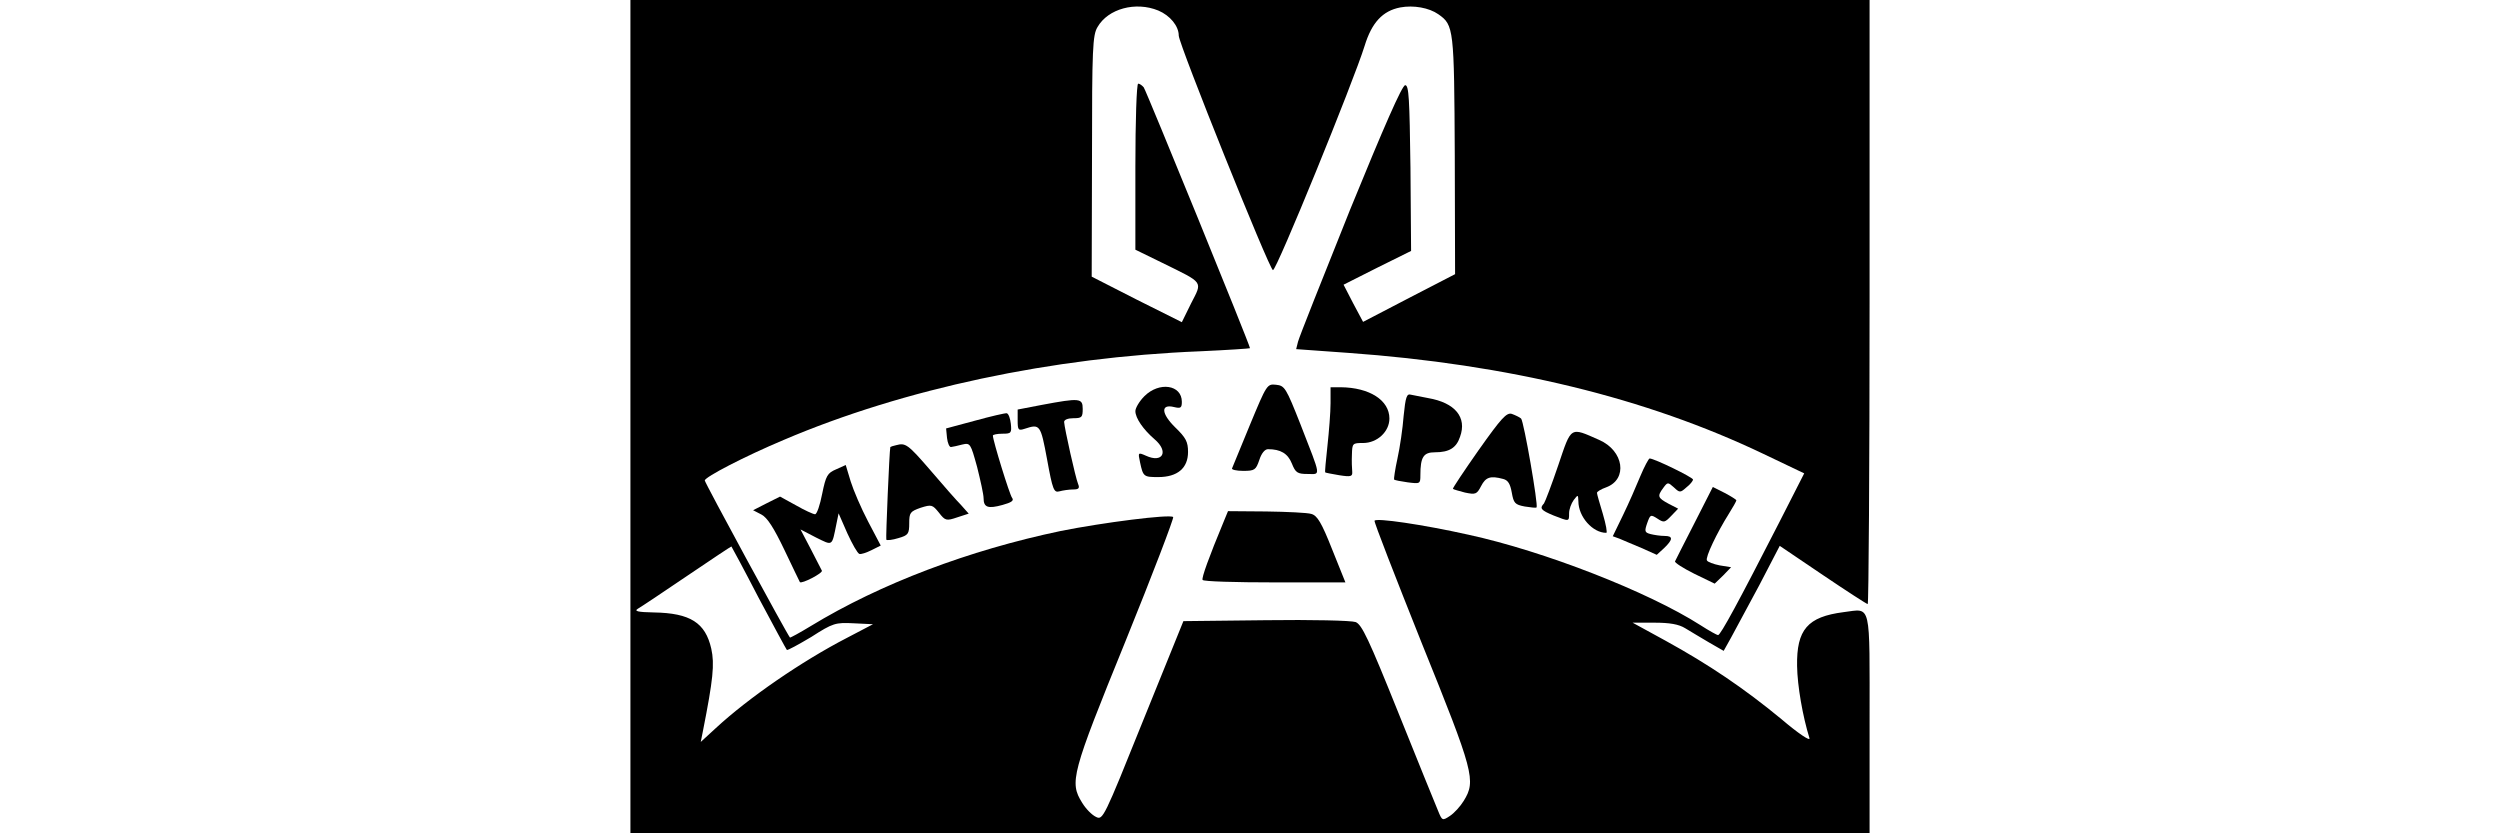 <?xml version="1.0" standalone="no"?>
<!DOCTYPE svg PUBLIC "-//W3C//DTD SVG 20010904//EN"
 "http://www.w3.org/TR/2001/REC-SVG-20010904/DTD/svg10.dtd">
<svg version="1.0" xmlns="http://www.w3.org/2000/svg"
 width="150pt" height="50pt" viewBox="0 0 400 269"
 preserveAspectRatio="xMidYMid meet">
<g transform="translate(0,269) scale(0.1,-0.1)"
fill="#000000" stroke="none">
<path d="M0 1345 l0 -1345 2000 0 2000 0 0 354 c0 400 7 371 -84 360 -116 -15
-152 -56 -150 -174 1 -64 18 -162 40 -233 3 -11 -37 16 -91 62 -120 99 -234
176 -374 253 l-106 58 70 0 c50 0 79 -5 100 -18 17 -10 51 -31 77 -46 l47 -27
24 43 c13 24 54 100 91 169 l66 127 139 -94 c77 -52 142 -94 145 -94 3 0 6
439 6 975 l0 975 -2000 0 -2000 0 0 -1345z m1704 1311 c38 -16 66 -50 66 -81
0 -27 292 -754 304 -757 11 -3 261 611 296 724 23 75 58 113 115 124 43 8 93
-1 123 -22 50 -35 51 -45 53 -456 l1 -383 -149 -77 -148 -77 -32 60 -31 60
109 55 109 54 -2 268 c-3 224 -5 267 -17 267 -10 0 -69 -135 -178 -402 -89
-222 -165 -413 -168 -426 l-6 -24 167 -12 c518 -37 962 -145 1341 -326 l132
-63 -81 -159 c-131 -256 -189 -363 -197 -363 -4 0 -29 14 -57 32 -169 108
-505 239 -749 292 -148 33 -299 55 -303 45 -2 -4 67 -181 152 -394 169 -418
176 -445 136 -510 -11 -18 -31 -40 -45 -49 -24 -16 -25 -15 -38 17 -8 18 -65
160 -128 316 -96 239 -118 285 -138 293 -14 5 -142 8 -290 6 l-266 -3 -130
-321 c-127 -316 -130 -322 -152 -311 -13 6 -33 26 -45 46 -41 66 -35 91 140
521 88 217 157 398 154 401 -10 10 -228 -18 -363 -45 -296 -62 -582 -170 -807
-307 -36 -22 -66 -38 -67 -37 -9 10 -275 500 -275 507 0 11 129 78 255 131
387 165 867 267 1343 286 89 4 162 9 162 10 0 10 -335 831 -343 842 -5 6 -13
12 -18 12 -5 0 -9 -121 -9 -268 l0 -268 88 -43 c134 -66 129 -58 92 -130 l-30
-61 -146 73 -145 74 1 388 c0 350 2 392 18 418 34 59 123 83 196 53z m-1290
-1896 c48 -90 89 -166 91 -168 2 -2 37 17 79 42 70 45 78 47 137 44 l62 -3
-84 -44 c-147 -76 -318 -194 -423 -291 l-49 -45 7 35 c33 167 38 216 27 266
-19 84 -68 115 -185 117 -52 1 -65 4 -52 12 9 5 81 53 159 106 78 53 143 96
143 95 1 -1 41 -75 88 -166z"/>
<path d="M2000 1319 c-30 -73 -56 -136 -58 -141 -2 -4 14 -8 36 -8 37 0 41 3
52 35 7 22 18 35 28 35 41 0 64 -14 77 -46 12 -30 18 -34 51 -34 43 0 45 -15
-23 160 -47 119 -51 125 -79 128 -29 3 -30 1 -84 -129z"/>
<path d="M1659 1411 c-16 -16 -29 -38 -29 -48 0 -23 26 -60 62 -91 47 -40 26
-78 -28 -53 -25 11 -26 11 -19 -21 10 -47 12 -48 59 -48 62 0 96 29 96 81 0
33 -7 46 -41 79 -46 45 -48 77 -4 66 21 -5 25 -3 25 17 0 55 -73 66 -121 18z"/>
<path d="M2260 1388 c0 -29 -5 -91 -10 -137 -5 -47 -9 -86 -7 -86 1 -1 21 -5
45 -9 38 -6 43 -4 42 11 -1 10 -2 35 -1 56 1 36 2 37 36 37 46 0 85 37 85 79
0 59 -64 100 -157 101 l-33 0 0 -52z"/>
<path d="M2496 1348 c-3 -40 -12 -102 -20 -138 -8 -36 -12 -67 -11 -68 2 -2
22 -6 44 -9 40 -5 41 -5 41 23 0 59 10 74 47 74 46 0 69 14 81 50 23 63 -16
110 -103 125 -22 4 -47 9 -56 11 -13 4 -17 -8 -23 -68z"/>
<path d="M1328 1383 l-78 -15 0 -35 c0 -31 2 -34 23 -27 49 16 51 14 72 -99
18 -99 22 -108 40 -103 11 3 31 6 44 6 18 0 22 4 16 18 -8 19 -44 180 -45 200
0 7 12 12 30 12 27 0 30 3 30 30 0 35 -9 36 -132 13z"/>
<path d="M1112 1332 l-93 -25 3 -31 c2 -17 8 -30 13 -29 6 1 22 4 36 8 26 6
27 4 48 -72 11 -44 21 -89 21 -101 0 -30 14 -35 61 -22 29 8 38 14 31 23 -8
10 -62 185 -62 201 0 3 14 6 31 6 28 0 30 2 27 32 -2 17 -7 32 -13 34 -5 1
-52 -10 -103 -24z"/>
<path d="M2738 1237 c-47 -67 -85 -124 -83 -125 2 -2 20 -7 39 -12 34 -7 38
-6 52 21 15 29 30 34 71 23 16 -4 23 -16 28 -44 6 -34 10 -39 42 -45 19 -3 36
-5 38 -3 6 7 -41 278 -50 287 -6 5 -19 11 -30 15 -17 5 -34 -14 -107 -117z"/>
<path d="M2995 1188 c-21 -62 -42 -117 -46 -123 -15 -16 -10 -22 31 -39 51
-20 50 -20 50 7 0 13 7 32 15 43 14 18 14 18 15 -4 0 -50 46 -102 90 -102 4 0
-1 27 -11 61 -10 33 -19 64 -19 68 0 4 13 12 30 18 70 26 57 118 -23 153 -95
42 -89 45 -132 -82z"/>
<path d="M858 1253 c-10 -2 -18 -5 -19 -6 -3 -10 -15 -294 -13 -299 2 -3 20
-1 39 5 32 9 35 14 35 48 0 34 3 38 37 50 35 11 38 10 59 -16 20 -26 24 -27
59 -15 l37 12 -24 27 c-14 14 -58 64 -98 111 -75 87 -82 91 -112 83z"/>
<path d="M3260 1153 c-13 -32 -38 -89 -56 -126 l-33 -68 22 -8 c12 -5 44 -19
71 -30 l49 -22 24 22 c29 28 29 39 1 39 -13 0 -33 3 -45 6 -19 5 -20 9 -11 35
10 28 11 29 33 15 21 -14 24 -13 45 9 l22 23 -31 16 c-35 19 -37 24 -17 51 14
19 15 19 34 2 19 -18 21 -18 41 0 12 9 21 21 21 25 0 7 -125 68 -140 68 -3 0
-17 -26 -30 -57z"/>
<path d="M664 1175 c-28 -12 -33 -20 -45 -79 -7 -36 -17 -66 -23 -66 -6 0 -34
13 -62 29 l-51 28 -44 -22 -43 -22 27 -14 c19 -10 40 -43 74 -114 26 -55 49
-102 50 -104 5 -7 75 29 71 37 -2 4 -18 35 -36 70 l-33 63 50 -26 c55 -27 51
-30 66 44 l7 34 28 -64 c16 -35 33 -65 39 -67 5 -2 23 4 39 12 l30 15 -41 78
c-22 42 -47 100 -56 129 l-16 53 -31 -14z"/>
<path d="M3435 1002 c-33 -64 -61 -120 -63 -124 -2 -4 26 -22 62 -40 l66 -32
27 26 26 27 -37 6 c-20 4 -39 11 -41 16 -6 9 32 89 71 151 13 21 24 40 24 43
0 2 -17 13 -38 24 l-38 19 -59 -116z"/>
<path d="M1915 1006 c-47 -113 -72 -182 -68 -188 2 -5 107 -8 233 -8 l228 0
-43 107 c-34 86 -48 109 -67 114 -12 4 -78 7 -146 8 l-123 1 -14 -34z"/>
</g>
</svg>
